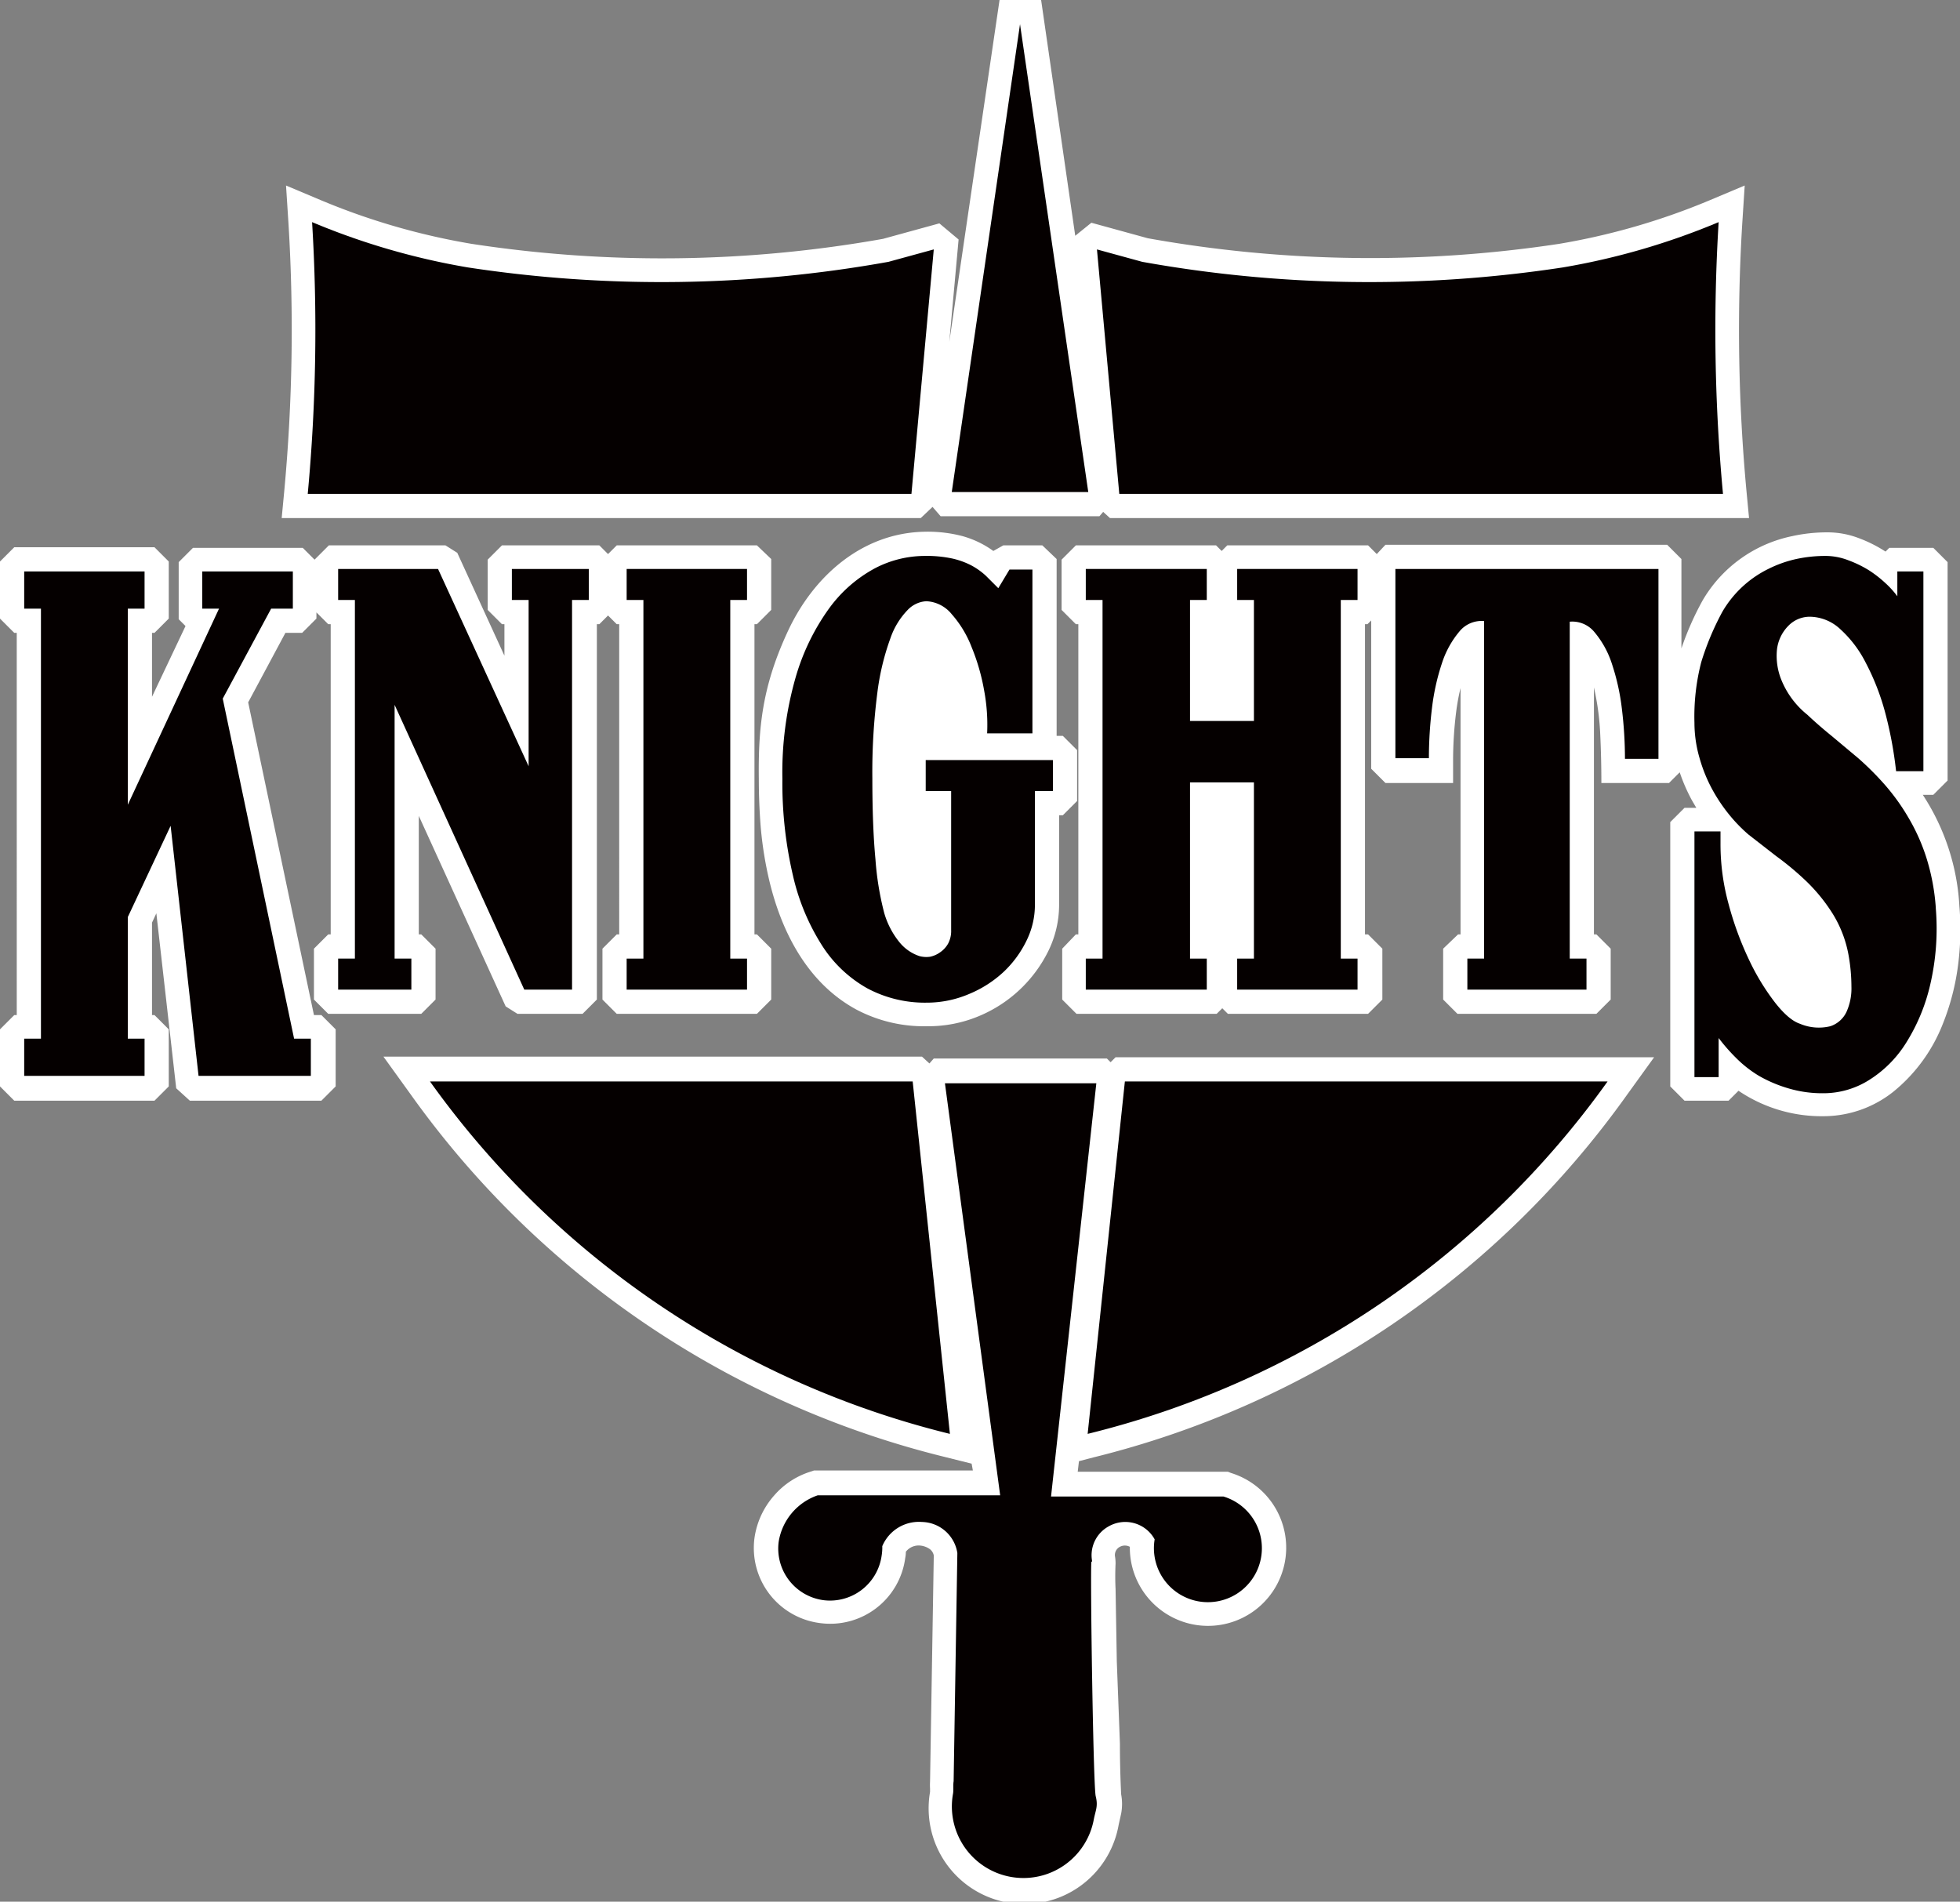 <svg id="Layer_1" data-name="Layer 1" xmlns="http://www.w3.org/2000/svg" viewBox="0 0 315.9 306.5"><rect x="0" y="0" width="315.9" height="306.5" fill="#808080" stroke="none"/><title>Knights Shield_2c</title><path d="M-76.6-47.4l-7.7-16.8-1.9-1.2H-105l-2.3,2.3h0l-1.9-1.9h-17.7l-2.3,2.3v9.2l1.1,1.1L-133.5-41V-51.3h.4l2.3-2.3v-9.2l-2.3-2.3h-22.6l-2.3,2.3v9.2l2.3,2.3h.4V10.3h-.4l-2.3,2.3v9.2l2.3,2.3h22.6l2.3-2.3V12.6l-2.3-2.3h-.4V-4.6l.7-1.5,3.2,28.2,2.2,2h21.2l2.3-2.3V12.6l-2.3-2.3h-1.2L-118-40.1l6-11.2h2.7l2.3-2.3v-1l1.9,1.9h.4V-2.7h-.4l-2.3,2.3V7.8l2.3,2.3h15l2.3-2.3V-.4l-2.3-2.3h-.4V-21.8l14,30.7,1.9,1.2h10.5l2.3-2.3V-52.7h.4l1.4-1.4,1.4,1.4h.4V-2.7h-.4L-60.9-.4V7.8l2.3,2.3H-36l2.3-2.3V-.4L-36-2.7h-.4V-52.7h.4l2.3-2.3v-8.2L-36-65.4H-58.6L-60-64l-1.4-1.4H-77.1l-2.3,2.3V-55l2.3,2.3h.4v5.3ZM-12,96.8a2.6,2.6,0,0,1,2.3-1,3.2,3.2,0,0,1,1.6.6,1.7,1.7,0,0,1,.6,1l-.6,36.4a11.5,11.5,0,0,0,0,1.2v.5a15.4,15.4,0,0,0,30.4,5.3l.4-1.8a8.4,8.4,0,0,0,0-3.1q-.2-4.1-.2-8.2L22,114.5l-.2-11.7q-.1-2,0-4.1a6.6,6.6,0,0,0-.1-1.2,1.5,1.5,0,0,1,.8-1.5,1.7,1.7,0,0,1,1.6,0A12.6,12.6,0,1,0,40.4,84.1l-.5-.2H15.7l.2-1.7,2.3-.6a149.5,149.5,0,0,0,86-58.4l4.4-6.1H21.8l-.8.8-.6-.6H-7.5l-.7.8-1.2-1.1H-96.2l4.4,6.1a149.5,149.5,0,0,0,86,58.4l4.4,1.1.2,1.1H-26.8l-.6.2a12.8,12.8,0,0,0-5.8,3.8,13.1,13.1,0,0,0-3.2,6.9,12.2,12.2,0,0,0,10.6,13.7A12.2,12.2,0,0,0-12.1,97.8q.1-.5.1-1ZM2.1-64.5a15.6,15.6,0,0,0-5-2.4,22.1,22.1,0,0,0-6.1-.7c-10.1.2-17.9,7.2-22,16s-4.8,15.4-4.7,23.8q0,3.9.3,7.7a60.2,60.2,0,0,0,1.2,7.9C-32.3-3.6-28.1,5-20,9.4A23.3,23.3,0,0,0-8.6,12.1,21.1,21.1,0,0,0-.3,10.5,21.8,21.8,0,0,0,11-.1a16.9,16.9,0,0,0,1.7-7.3V-21.9h.6l2.3-2.3v-8.2l-2.3-2.3h-1V-63.2L10-65.4H3.7l-1.6.9ZM112.7-28.9a28.4,28.4,0,0,0,2,4.6l.7,1.2h-1.9l-2.3,2.3V21.8l2.3,2.3h7.1l1.6-1.6A23.9,23.9,0,0,0,136,26.6a18.1,18.1,0,0,0,11.1-3.9,26.5,26.5,0,0,0,8-10.9,38.7,38.7,0,0,0,2.4-8.9,44.9,44.9,0,0,0,.3-10.2,36.3,36.3,0,0,0-5.9-17.9h1.7l2.3-2.3V-62.7L153.6-65h-7.1l-.6.6a22.1,22.1,0,0,0-4.4-2.2,14.1,14.1,0,0,0-5.1-.9,26,26,0,0,0-5.5.6,21.8,21.8,0,0,0-14.5,10.4,48.1,48.1,0,0,0-3.4,7.7V-63.2l-2.3-2.3H65.3L63.9-64l-1.4-1.4H39.8l-.9.9-.9-.9H15.4l-2.3,2.3V-55l2.3,2.3h.4V-2.7h-.4L13.2-.4V7.8l2.3,2.3H38.1l.9-.9.9.9H62.5l2.3-2.3V-.4L62.5-2.7H62V-52.7h.4l.6-.6v23.9l2.3,2.3H76.2V-31a63.1,63.1,0,0,1,.5-7.6,34.2,34.2,0,0,1,.7-3.8V-2.7h-.4L74.6-.4V7.8l2.3,2.3H99.3l2.3-2.3V-.4L99.3-2.7h-.4V-42.5a42.2,42.2,0,0,1,1,7.2q.2,4.1.2,8.2h10.9l1.8-1.8ZM-5-98.2l1.5-16.5-3.1-2.6-9.1,2.5A203.1,203.1,0,0,1-82-114a110,110,0,0,1-24.2-7l-5.7-2.4.4,6.2a281,281,0,0,1-.7,43.2l-.4,4.2H-9.6l1.9-1.8,1.3,1.5H19.2l.6-.7,1.1,1H123.9l-.4-4.2a281,281,0,0,1-.7-43.2l.4-6.2-5.7,2.4a110,110,0,0,1-24.2,7,203.1,203.1,0,0,1-66.3-.9l-9.1-2.5-2.6,2.1L9.8-153.3H3.1L-5-98.2Z" transform="translate(158 153.3)" style="fill:#fff"/><path d="M18,98.4h0v-.2a5.3,5.3,0,0,1,2.7-5.5,5.4,5.4,0,0,1,7.4,2.1,8.7,8.7,0,1,0,11.1-6.9H11.4l7.3-66.6H-5.7L3.2,87.7H-26.2a9.5,9.5,0,0,0-6.3,7.5,8.4,8.4,0,0,0,7.2,9.4,8.4,8.4,0,0,0,9.4-7.2,7.9,7.9,0,0,0,.1-1.5,6.4,6.4,0,0,1,6.4-3.9A5.9,5.9,0,0,1-3.7,97l-.6,36.8c-.1.5,0,1.5-.1,2a11.5,11.5,0,0,0,22.7,4.1c.3-1.5.7-2.1.3-3.7s-.9-36-.7-37.8Z" transform="translate(158 153.3)" style="fill:#050000;fill-rule:evenodd"/><path d="M-10.9,21H-88.7A145.6,145.6,0,0,0-4.9,77.8l-6-56.8Z" transform="translate(158 153.3)" style="fill:#050000;fill-rule:evenodd"/><path d="M119.7-73.7a284.9,284.9,0,0,1-.7-43.8,113.9,113.9,0,0,1-25.1,7.3,206.9,206.9,0,0,1-67.8-.9l-7.3-2,3.6,39.4Z" transform="translate(158 153.3)" style="fill:#050000;fill-rule:evenodd"/><polygon points="32 173.4 27.5 133.1 20.6 147.8 20.6 167.4 23.3 167.4 23.3 173.4 3.9 173.4 3.9 167.4 6.6 167.4 6.6 98.1 3.9 98.1 3.9 92.1 23.3 92.1 23.3 98.1 20.6 98.1 20.6 129.7 35.3 98.1 32.6 98.1 32.6 92.1 47.2 92.1 47.2 98.1 43.7 98.1 35.9 112.6 47.4 167.4 50.1 167.4 50.1 173.4 32 173.4 32 173.4" style="fill:#050000;fill-rule:evenodd"/><polygon points="92.2 96.7 92.2 159.5 84.5 159.5 63.6 113.6 63.6 154.5 66.3 154.5 66.3 159.5 54.5 159.5 54.5 154.5 57.2 154.5 57.2 96.7 54.5 96.7 54.5 91.7 70.6 91.7 85.2 123.5 85.2 96.7 82.5 96.7 82.5 91.7 94.9 91.7 94.9 96.7 92.2 96.7 92.2 96.7" style="fill:#050000;fill-rule:evenodd"/><polygon points="120.4 91.7 120.4 96.7 117.7 96.7 117.7 154.5 120.4 154.5 120.4 159.5 101 159.5 101 154.5 103.7 154.5 103.7 96.7 101 96.7 101 91.7 120.4 91.7 120.4 91.7" style="fill:#050000;fill-rule:evenodd"/><path d="M11.7-25.8H8.8V-7.5A13,13,0,0,1,7.5-1.8,17.3,17.3,0,0,1,3.8,3.3,18.5,18.5,0,0,1-1.8,6.9,17.3,17.3,0,0,1-8.6,8.3,19.7,19.7,0,0,1-18.2,6,20.6,20.6,0,0,1-25.5-.9a35.7,35.7,0,0,1-4.7-11.3,65.5,65.5,0,0,1-1.7-15.6A55.4,55.4,0,0,1-29.8-44a36,36,0,0,1,5.4-11.2,22,22,0,0,1,7.4-6.5A17.4,17.4,0,0,1-9-63.7a19.8,19.8,0,0,1,4.4.4,12.7,12.7,0,0,1,3.1,1.1A11.3,11.3,0,0,1,.9-60.5l2,2,1.8-3H8.4v26.4H1.1a30,30,0,0,0-.5-7,33.5,33.5,0,0,0-2-6.9,17.5,17.5,0,0,0-3.2-5.3,5.6,5.6,0,0,0-4.1-2.1,4.5,4.5,0,0,0-3,1.4,12.3,12.3,0,0,0-2.8,4.6,40.1,40.1,0,0,0-2.1,8.8,100,100,0,0,0-.8,13.8q0,7.7.5,13a47.8,47.8,0,0,0,1.4,8.6A13.3,13.3,0,0,0-13-1.4,7,7,0,0,0-9.8.8,4.3,4.3,0,0,0-8.1.9,4.2,4.2,0,0,0-6.5.2,4.2,4.2,0,0,0-5.2-1.2a4.3,4.3,0,0,0,.5-2.2V-25.8H-8.8v-5H11.7v5Z" transform="translate(158 153.3)" style="fill:#050000;fill-rule:evenodd"/><polygon points="218.8 159.5 199.4 159.5 199.4 154.5 202.1 154.5 202.1 126.1 191.8 126.1 191.8 154.5 194.5 154.5 194.5 159.5 175 159.5 175 154.5 177.7 154.5 177.7 96.7 175 96.7 175 91.7 194.5 91.7 194.5 96.7 191.8 96.7 191.8 116.2 202.1 116.2 202.1 96.7 199.4 96.7 199.4 91.7 218.8 91.7 218.8 96.7 216.1 96.7 216.1 154.5 218.8 154.5 218.8 159.5 218.8 159.5" style="fill:#050000;fill-rule:evenodd"/><path d="M66.9-61.6h42.4V-31h-5.4a66.9,66.9,0,0,0-.5-8.1,36.3,36.3,0,0,0-1.6-7.2,15.2,15.2,0,0,0-2.8-5.1,4.6,4.6,0,0,0-4-1.7V1.2h2.7v5H78.5v-5h2.7V-53.2a4.6,4.6,0,0,0-4,1.7,15.2,15.2,0,0,0-2.8,5.1,36.3,36.3,0,0,0-1.6,7.2,66.9,66.9,0,0,0-.5,8.1H66.9V-61.6Z" transform="translate(158 153.3)" style="fill:#050000;fill-rule:evenodd"/><path d="M154-6.9a39.9,39.9,0,0,1-.9,12.3,30.4,30.4,0,0,1-3.9,9.4,18.8,18.8,0,0,1-6,6,13.8,13.8,0,0,1-7.3,2.1,19.1,19.1,0,0,1-5.7-.8,21.7,21.7,0,0,1-4.7-2,18.9,18.9,0,0,1-3.7-2.9,29.7,29.7,0,0,1-2.8-3.2v6.3h-3.9V-19.3h4.2v2a36.4,36.4,0,0,0,1.3,9.7,52.2,52.2,0,0,0,3.3,9,37.3,37.3,0,0,0,4.2,6.9q2.2,2.8,4,3.4a7.8,7.8,0,0,0,4.9.4,4.4,4.4,0,0,0,2.6-2.3,9.2,9.2,0,0,0,.8-4.1,28.9,28.9,0,0,0-.4-4.7,19.1,19.1,0,0,0-2.6-7,27.8,27.8,0,0,0-4.2-5.2,46.7,46.7,0,0,0-4.9-4.1l-4.5-3.5a24.9,24.9,0,0,1-3.1-3.2,26.8,26.8,0,0,1-2.8-4.2,24.6,24.6,0,0,1-2-5,20.3,20.3,0,0,1-.8-5.6,35,35,0,0,1,1.1-9.8,44.2,44.2,0,0,1,3.4-8.1,17.5,17.5,0,0,1,3.3-4.1,17.5,17.5,0,0,1,4.1-2.8,19.3,19.3,0,0,1,4.5-1.6,22.2,22.2,0,0,1,4.7-.5,10.2,10.2,0,0,1,3.7.7,18.3,18.3,0,0,1,3.3,1.6,18.8,18.8,0,0,1,2.7,2.1,14.4,14.4,0,0,1,1.9,2.1v-4H152V-29h-4.4a63.6,63.6,0,0,0-1.8-9.6,38.7,38.7,0,0,0-3.1-7.9,18.7,18.7,0,0,0-4.1-5.4,7.3,7.3,0,0,0-4.9-2,4.8,4.8,0,0,0-3.5,1.5,6.5,6.5,0,0,0-1.8,3.8,10.3,10.3,0,0,0,.8,5.1,13.9,13.9,0,0,0,4.1,5.4q1.8,1.7,3.9,3.4l4.3,3.6a47.4,47.4,0,0,1,4.3,4.3,34.1,34.1,0,0,1,3.8,5.3,31.3,31.3,0,0,1,2.9,6.5,35,35,0,0,1,1.5,8Z" transform="translate(158 153.3)" style="fill:#050000;fill-rule:evenodd"/><path d="M23.3,21h77.8A145.6,145.6,0,0,1,17.3,77.8l6-56.8Z" transform="translate(158 153.3)" style="fill:#050000;fill-rule:evenodd"/><path d="M-108.4-73.7a284.9,284.9,0,0,0,.7-43.8,113.9,113.9,0,0,0,25.1,7.3,206.9,206.9,0,0,0,67.8-.9l7.3-2-3.6,39.4Z" transform="translate(158 153.3)" style="fill:#050000;fill-rule:evenodd"/><polygon points="175.4 79.3 153.4 79.3 164.4 3.9 175.4 79.3 175.4 79.3" style="fill:#050000;fill-rule:evenodd"/></svg>